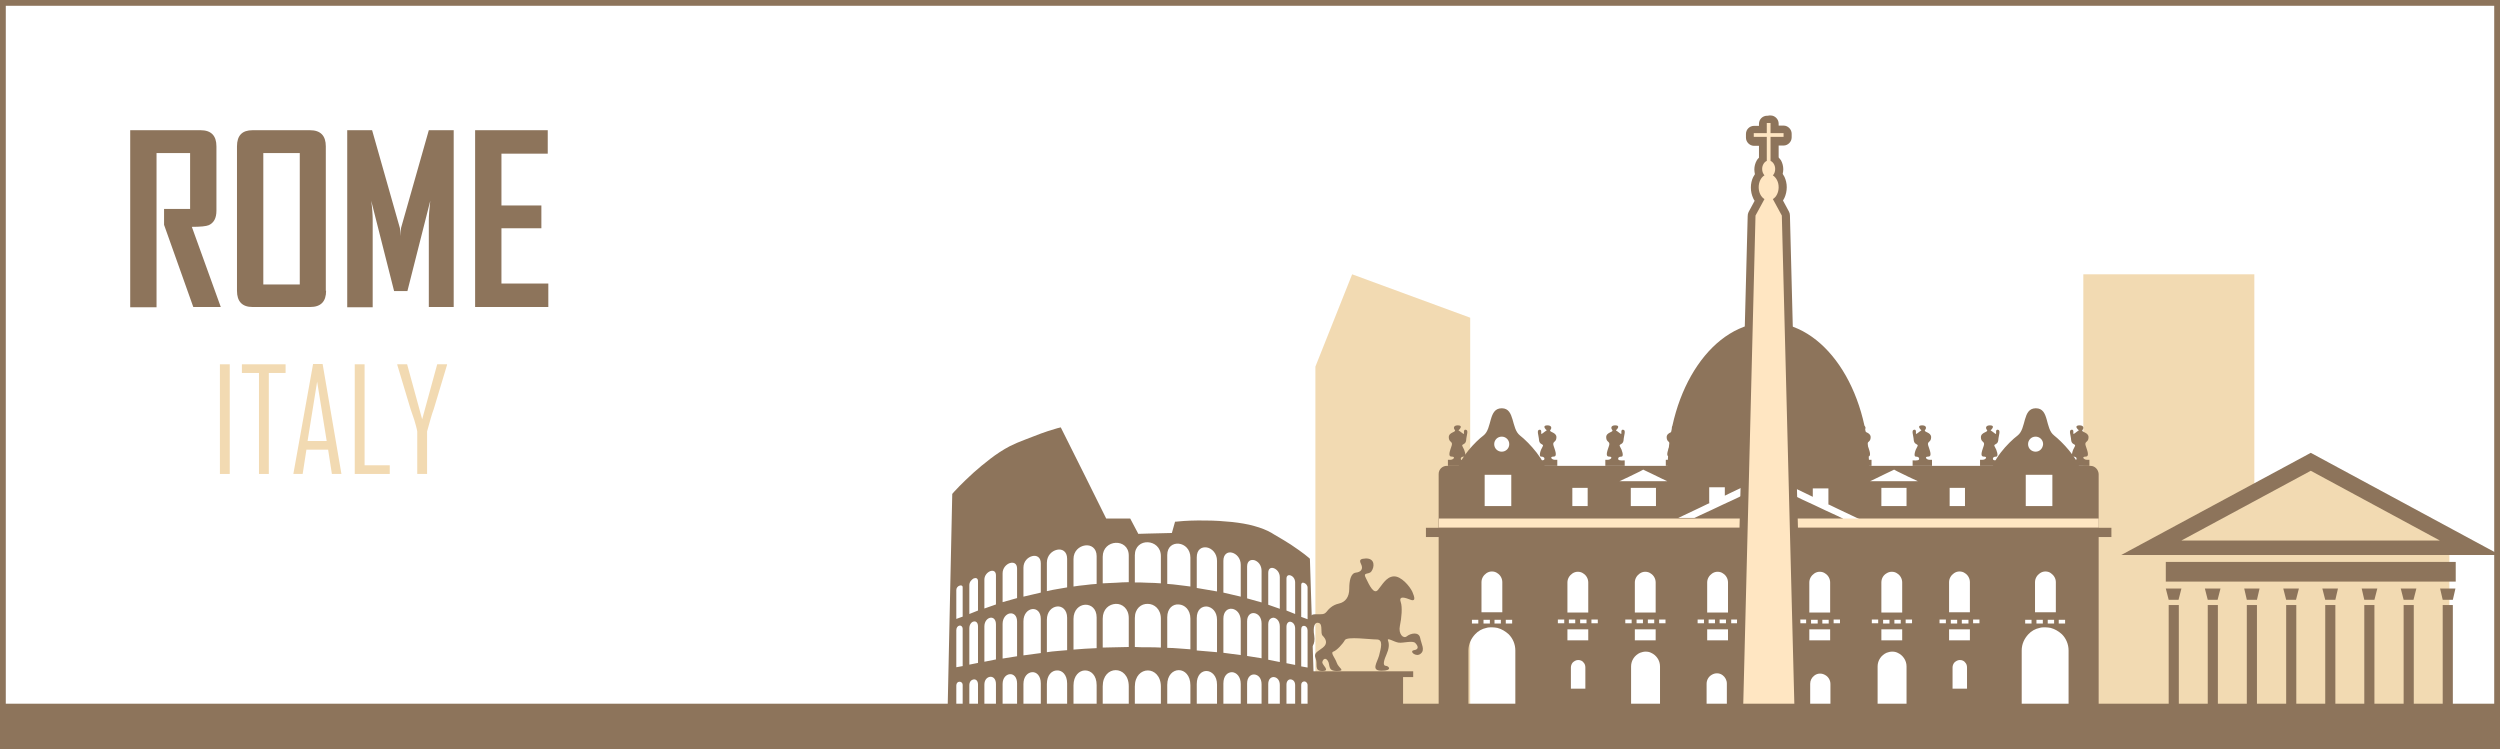 <?xml version="1.0" encoding="utf-8"?>
<!-- Generator: Adobe Illustrator 21.0.2, SVG Export Plug-In . SVG Version: 6.00 Build 0)  -->
<svg version="1.1" id="Layer_1" xmlns="http://www.w3.org/2000/svg" xmlns:xlink="http://www.w3.org/1999/xlink" x="0px" y="0px"
	 viewBox="0 0 864 259" style="enable-background:new 0 0 864 259;" xml:space="preserve">
<style type="text/css">
	.st0{fill-rule:evenodd;clip-rule:evenodd;fill:#DC8E6A;}
	.st1{fill:#CC2431;}
	.st2{fill-rule:evenodd;clip-rule:evenodd;fill:#CC2431;}
	.st3{fill-rule:evenodd;clip-rule:evenodd;fill:none;stroke:#CC2431;stroke-width:4;stroke-miterlimit:10;}
	.st4{fill:#DC8E6A;}
	.st5{fill:#4B5C87;}
	.st6{fill:#FDBB41;}
	.st7{fill-rule:evenodd;clip-rule:evenodd;fill:#FDBB41;}
	.st8{fill-rule:evenodd;clip-rule:evenodd;fill:#4B5C87;}
	.st9{fill:#8D745B;}
	.st10{fill:#F2DAB2;}
	.st11{fill-rule:evenodd;clip-rule:evenodd;fill:#F2DAB2;}
	.st12{fill-rule:evenodd;clip-rule:evenodd;fill:#8D745B;}
	.st13{fill-rule:evenodd;clip-rule:evenodd;fill:#FFE6C2;}
	.st14{fill:#5B1B0F;}
	.st15{fill:#ECC96F;}
	.st16{fill-rule:evenodd;clip-rule:evenodd;fill:#ECC96F;}
	.st17{fill-rule:evenodd;clip-rule:evenodd;fill:#5B1B0F;}
	.st18{fill-rule:evenodd;clip-rule:evenodd;fill:#3F0800;}
	.st19{fill:#3F0800;}
	.st20{fill-rule:evenodd;clip-rule:evenodd;fill:none;stroke:#4B5C87;stroke-width:4;stroke-miterlimit:10;}
	.st21{fill-rule:evenodd;clip-rule:evenodd;fill:none;stroke:#8D745B;stroke-width:4;stroke-miterlimit:10;}
	.st22{fill-rule:evenodd;clip-rule:evenodd;fill:none;stroke:#5B1B0F;stroke-width:4;stroke-miterlimit:10;}
</style>
<g>
	<g>
		<g>
			<path class="st9" d="M76.3,106.1h-9.5L56.7,77.7v-5.5h9V52.9H54.1v53.3H45V45h24.3c3.7,0,5.5,1.9,5.5,5.6v22.2
				c0,2.6-0.9,4.2-2.6,5c-0.9,0.4-2.9,0.6-5.9,0.6L76.3,106.1z"/>
			<path class="st9" d="M112.7,100.5c0,3.7-1.8,5.6-5.5,5.6H87.3c-3.6,0-5.4-1.9-5.4-5.6V50.6c0-3.8,1.8-5.6,5.4-5.6h19.8
				c3.7,0,5.5,1.9,5.5,5.6V100.5z M103.6,98.3V52.9H91v45.4H103.6z"/>
			<path class="st9" d="M157,106.1h-8.8V76c0-1.6,0.2-3.8,0.5-6.6l-7.9,31.2h-4.6l-7.9-31.2c0.4,2.9,0.5,5.1,0.5,6.6v30.2H120V45
				h8.6l9.6,33.8c0.1,0.4,0.2,1.3,0.2,2.8c0-0.7,0.1-1.6,0.2-2.8l9.6-33.8h8.6V106.1z"/>
			<path class="st9" d="M189.6,106.1h-25.4V45h25.1v8.1h-16v17.9h13.8v7.9h-13.8V98h16.2V106.1z"/>
		</g>
	</g>
	<g>
		<g>
			<path class="st10" d="M79.4,163.8H76v-37.9h3.4V163.8z"/>
			<path class="st10" d="M98.8,128.9h-5.9v34.9h-3.4v-34.9h-5.9v-3h15.1V128.9z"/>
			<path class="st10" d="M118,163.8h-3.3l-1.3-8.4h-7.5l-1.3,8.4h-3.2v-0.1l6.8-37.9h3.3L118,163.8z M112.9,152.4l-3.3-20.5
				l-3.3,20.5H112.9z"/>
			<path class="st10" d="M134.7,163.8h-12.1v-37.9h3.4v34.9h8.7V163.8z"/>
			<path class="st10" d="M154.5,126.1l-4.6,15.3c-0.6,1.5-1.3,4.1-2.3,7.7v14.7h-3.4v-14.7c-0.2-1.2-0.6-2.5-1-3.9
				c-0.8-2.3-1.2-3.6-1.3-3.8l-4.6-15.3c0,0,0-0.1,0-0.2h3.4l5.2,19l5.2-19h3.4C154.5,126,154.5,126.1,154.5,126.1z"/>
		</g>
	</g>
</g>
<g>
	<polygon class="st11" points="454.6,126.7 454.6,245 467.3,245 508.1,245 508.1,109.8 467.3,94.8 	"/>
	<polygon class="st11" points="779.1,190.3 779.1,94.8 720,94.8 720,190.3 720,245 779.1,245 846.5,245 846.5,190.3 	"/>
</g>
<path class="st12" d="M722.5,161h-9.8h-3.9h-1.9h-1.9h-3.9H683h-3.9h-1.9h-1.9h-3.9h-11.8h-3.9h-1.9h-1.9H648h-13.3h-3.9H629H627
	h-3.9h-23.9h-3.9h-1.9h-1.9h-3.9h-13.3h-3.9h-1.9h-1.9h-3.9h-11.8h-3.9h-1.9h-1.9h-3.9h-18.1h-3.9h-1.9h-1.9h-3.9H500
	c-1.5,0-2.8,1.2-2.8,2.8V259h12.6h3.9h1.9h1.9h3.9h18.1h3.9h1.9h1.9h3.9h11.8h3.9h1.9h1.9h3.9h13.3h3.9h1.9h1.9h3.9h23.9h3.9h1.9
	h1.9h3.9H648h3.9h1.9h1.9h3.9h11.8h3.9h1.9h1.9h3.9h18.1h3.9h1.9h1.9h3.9h12.6v-95.2C725.2,162.3,724,161,722.5,161z M711.5,214.2
	h1.1h1.1v1.3h-1.1h-1.1V214.2z M710.5,201.2v10.4h-1.7h-1.9h-1.9h-1.7v-10.4c0-1.3,0.7-2.4,1.7-3.1c0.6-0.4,1.2-0.6,1.9-0.6h0h0
	c0.7,0,1.4,0.2,1.9,0.6C709.8,198.8,710.5,199.9,710.5,201.2z M709.9,214.2v1.3h-1.1h-1.1v-1.3h1.1H709.9z M706,214.2v1.3h-1.1h-1.1
	v-1.3h1.1H706z M700.1,164.1h0.9h3.9h1.9h1.9h0.6v10.8h-0.6h-1.9h-1.9h-3.9h-0.9V164.1z M699.9,214.2h1.1h1.1v1.3h-1.1h-1.1V214.2z
	 M673.8,168.6h1.5h1.9h1.9h0v6.3h0h-1.9h-1.9h-1.5V168.6z M673.6,201.2c0-1.3,0.7-2.4,1.7-3.1c0.6-0.4,1.2-0.6,1.9-0.6
	c0.7,0,1.4,0.2,1.9,0.6c1,0.6,1.7,1.8,1.7,3.1v10.4h-1.7h-1.9h-1.9h-1.7V201.2z M680.3,214.2v1.3h-1.1H678v-1.3h1.1H680.3z
	 M676.4,214.2v1.3h-1.1h-1.1v-1.3h1.1H676.4z M543.3,168.6L543.3,168.6h2h1.9h1.5v6.3h-1.5h-1.9h-1.9h0V168.6z M513.1,164.1h0.6h1.9
	h1.9h3.9h0.9v10.8h-0.9h-3.9h-1.9h-1.9h-0.6V164.1z M522.6,214.2v1.3h-1.1h-1.1v-1.3h1.1H522.6z M512,201.2c0-1.3,0.7-2.4,1.7-3.1
	c0.6-0.4,1.2-0.6,1.9-0.6s1.4,0.2,1.9,0.6c1,0.6,1.7,1.8,1.7,3.1v10.4h-1.7h-1.9h-1.9H512V201.2z M518.7,214.2v1.3h-1.1h-1.1v-1.3
	h1.1H518.7z M514.9,214.2v1.3h-1.1h-1.1v-1.3h1.1H514.9z M508.7,214.2h1.1h1.1v1.3h-1.1h-1.1V214.2z M523.7,247.9h-2.3h-3.9h-1.9
	h-1.9h-3.9h-2.3v-23.1c0-2.2,0.9-4.1,2.3-5.6c1-1.1,2.4-1.9,3.9-2.2c0.6-0.2,1.3-0.2,1.9-0.2c0.7,0,1.3,0.1,1.9,0.2
	c1.5,0.4,2.8,1.2,3.9,2.2c1.4,1.4,2.3,3.4,2.3,5.6V247.9z M540.6,215.4h-1.1h-1.1v-1.3h1.1h1.1V215.4z M547.9,238h-0.6h-1.9h-1.9
	h-0.6v-7.3c0-0.6,0.2-1.2,0.6-1.7c0.5-0.5,1.2-0.9,1.9-0.9h0c0.8,0,1.5,0.3,1.9,0.9c0.4,0.4,0.6,1,0.6,1.7V238z M548.9,221.3h-1.7
	h-1.9h-1.9h-1.7v-3.8h1.7h1.9h1.9h1.7V221.3z M542.2,215.4v-1.3h1.1h1.1v1.3h-1.1H542.2z M546.1,215.4v-1.3h1.1h1.1v1.3h-1.1H546.1z
	 M548.9,211.7h-1.7h-1.9h-1.9h-1.7v-10.4c0-1.3,0.7-2.4,1.7-3.1c0.6-0.4,1.2-0.6,1.9-0.6h0c0.7,0,1.4,0.2,1.9,0.6
	c1,0.6,1.7,1.8,1.7,3.1V211.7z M552.2,215.4h-1.1H550v-1.3h1.1h1.1V215.4z M561.7,215.4v-1.3h1.1h1.1v1.3h-1.1H561.7z M566.7,217.5
	h1.9h1.9h1.7v3.8h-1.7h-1.9h-1.9H565v-3.8H566.7z M565.6,215.4v-1.3h1.1h1.1v1.3h-1.1H565.6z M569.5,215.4v-1.3h1.1h1.1v1.3h-1.1
	H569.5z M570.6,211.7h-1.9h-1.9H565v-10.4c0-1.3,0.7-2.4,1.7-3.1c0.6-0.4,1.2-0.6,1.9-0.6h0c0.7,0,1.4,0.2,1.9,0.6
	c1,0.6,1.7,1.8,1.7,3.1v10.4H570.6z M572.3,174.9h-1.7h-1.9h-1.9h-3.2v-6.3h3.2h1.9h1.9h1.7V174.9z M573.7,250.1h-3.1h-1.9h-1.9
	h-3.1v-19.8c0-2.1,1.3-3.9,3.1-4.7c0.6-0.2,1.2-0.4,1.9-0.4h0c0.7,0,1.3,0.1,1.9,0.4c1.8,0.8,3.1,2.6,3.1,4.7V250.1z M575.6,215.4
	h-1.1h-1.1v-1.3h1.1h1.1V215.4z M574.5,166.3h-3.9h-1.9h-1.9h-3.9h-3.2l3.2-1.5l3.9-1.9l1.1-0.6l0.8,0.4l1.9,0.9l3.9,1.9l1.7,0.8
	H574.5z M588.9,215.4h-1.1h-1.1v-1.3h1.1h1.1V215.4z M596.8,250.1h-1.4h-1.9h-1.9h-1.8v-13.8c0-1.3,0.7-2.5,1.8-3.1
	c0.5-0.3,1.1-0.5,1.7-0.5c0.1,0,0.1,0,0.2,0c0.7,0,1.4,0.3,1.9,0.7c0.8,0.6,1.4,1.7,1.4,2.8V250.1z M597.2,221.3h-1.7h-1.9h-1.9
	h-1.7v-3.8h1.7h1.9h1.9h1.7V221.3z M590.5,215.4v-1.3h1.1h1.1v1.3h-1.1H590.5z M594.3,215.4v-1.3h1.1h1.1v1.3h-1.1H594.3z
	 M597.2,211.7h-1.7h-1.9h-1.9h-1.7v-10.4c0-1.3,0.7-2.4,1.7-3.1c0.6-0.4,1.2-0.6,1.9-0.6h0c0.7,0,1.4,0.2,1.9,0.6
	c1,0.6,1.7,1.8,1.7,3.1V211.7z M600.5,215.4h-1.1h-1.1v-1.3h1.1h1.1V215.4z M604.3,170.2l-5,2.4l-3.9,1.8l-1.9,0.9l-1.9,0.9
	l-3.9,1.8l-2.1,1H580l7.8-3.7l3.1-1.5h-0.2v-5.4h1h1.9h1.9h0.6v2.9l3.3-1.6l5.1-2.4L604.3,170.2z M624.3,215.4h-1.1H622v-1.3h1.1
	h1.1V215.4z M630.9,211.7H629H627h-1.7v-10.4c0-1.3,0.7-2.4,1.7-3.1c0.6-0.4,1.2-0.6,1.9-0.6c0.7,0,1.4,0.2,1.9,0.6
	c1,0.6,1.7,1.8,1.7,3.1v10.4H630.9z M632,214.2v1.3h-1.1h-1.1v-1.3h1.1H632z M628.2,214.2v1.3H627h-1.1v-1.3h1.1H628.2z M627,217.5
	h1.9h1.9h1.7v3.8h-1.7H629H627h-1.7v-3.8H627z M632.7,250.1h-1.8H629H627h-1.4v-13.8c0-1.1,0.5-2.1,1.4-2.8c0.5-0.4,1.2-0.7,1.9-0.7
	c0.1,0,0.1,0,0.2,0h0c0.6,0,1.2,0.2,1.7,0.5c1.1,0.6,1.8,1.8,1.8,3.1V250.1z M635.9,215.4h-1.1h-1.1v-1.3h1.1h1.1V215.4z
	 M636.9,179.2l-2.1-1l-3.9-1.8l-1.9-0.9l-1.9-0.9l-3.9-1.8l-5-2.4l-0.1-2.7l5.1,2.4l3.3,1.6v-2.9h0.6h1.9h1.9h1v5.4h-0.2l3.1,1.5
	l7.8,3.7H636.9z M646.9,215.4v-1.3h1.1h1.1v1.3H648H646.9z M658.9,250.1h-3.1h-1.9h-1.9h-3.1v-19.8c0-2.1,1.3-3.9,3.1-4.7
	c0.6-0.2,1.2-0.4,1.9-0.4c0.7,0,1.3,0.1,1.9,0.4c1.8,0.8,3.1,2.6,3.1,4.7V250.1z M651.9,198.2c0.6-0.4,1.2-0.6,1.9-0.6
	c0.7,0,1.4,0.2,1.9,0.6c1,0.6,1.7,1.8,1.7,3.1v10.4h-1.7h-1.9h-1.9h-1.7v-10.4C650.2,199.9,650.9,198.8,651.9,198.2z M650.2,174.9
	v-6.3h1.7h1.9h1.9h3.2v6.3h-3.2h-1.9h-1.9H650.2z M656.9,214.2v1.3h-1.1h-1.1v-1.3h1.1H656.9z M653,214.2v1.3h-1.1h-1.1v-1.3h1.1
	H653z M651.9,217.5h1.9h1.9h1.7v3.8h-1.7h-1.9h-1.9h-1.7v-3.8H651.9z M660.8,215.4h-1.1h-1.1v-1.3h1.1h1.1V215.4z M659.6,166.3h-3.9
	h-1.9h-1.9H648h-1.7l1.7-0.8l3.9-1.9l1.9-0.9l0.8-0.4l1.1,0.6l3.9,1.9l3.2,1.5H659.6z M672.5,215.4h-1.1h-1.1v-1.3h1.1h1.1V215.4z
	 M679.8,238h-0.6h-1.9h-1.9h-0.6v-7.3c0-0.6,0.2-1.2,0.6-1.7c0.5-0.5,1.2-0.9,1.9-0.9c0.8,0,1.5,0.3,1.9,0.9c0.4,0.4,0.6,1,0.6,1.7
	V238z M680.8,221.3h-1.7h-1.9h-1.9h-1.7v-3.8h1.7h1.9h1.9h1.7V221.3z M684.1,215.4H683h-1.1v-1.3h1.1h1.1V215.4z M714.9,247.9h-2.3
	h-3.9h-1.9h-1.9h-3.9h-2.3v-23.1c0-2.2,0.9-4.1,2.3-5.6c1-1.1,2.4-1.9,3.9-2.2c0.6-0.2,1.3-0.2,1.9-0.2h0h0c0.7,0,1.3,0.1,1.9,0.2
	c1.5,0.4,2.8,1.2,3.9,2.2c1.4,1.4,2.3,3.4,2.3,5.6V247.9z"/>
<rect x="497.3" y="179.2" class="st13" width="228" height="3.2"/>
<path class="st12" d="M611.2,111.4c19.1,0,34.6,22.7,34.8,50.8h-69.7C576.6,134.1,592.1,111.4,611.2,111.4z"/>
<path class="st12" d="M534.8,147c1.4,0,1.6,0.9,1,1.6c-0.6,0.8,2.1,0.7,2.1,2.5c0,1.9-1.5,1.3-1,2.9c0.5,1.6,1.5,3.8,0,3.8
	c-1.5,0-0.6,1.1,0.4,1.1c1,0,0.9,0,0.9,0v2.1h-6.7v-1.9c0,0,2,0.2,2.2-0.3c0.2-0.6-0.2-1-1.1-1c-0.9,0-0.2-2.3,0.5-3.4
	c0.7-1.1-1-0.5-1.2-2.2c-0.1-1.8-1-3.6,0.2-3.7c1.2,0-0.1,2.2,1.1,1.2c1.2-1,1.7-0.9,1-1.3C533.7,147.8,533.3,147,534.8,147z"/>
<path class="st12" d="M558.2,147c-1.4,0-1.6,0.9-1,1.6c0.6,0.8-2.1,0.7-2.1,2.5c0,1.9,1.5,1.3,1,2.9c-0.5,1.6-1.5,3.8,0,3.8
	c1.5,0,0.6,1.1-0.4,1.1s-0.9,0-0.9,0v2.1h6.7v-1.9c0,0-2,0.2-2.2-0.3c-0.2-0.6,0.2-1,1.1-1c0.9,0,0.2-2.3-0.5-3.4
	c-0.7-1.1,1-0.5,1.2-2.2c0.1-1.8,1-3.6-0.2-3.7c-1.2,0,0.1,2.2-1.1,1.2c-1.2-1-1.7-0.9-1-1.3C559.3,147.8,559.7,147,558.2,147z"/>
<path class="st12" d="M579.1,147c-1.4,0-1.6,0.9-1,1.6c0.6,0.8-2.1,0.7-2.1,2.5c0,1.9,1.5,1.3,1,2.9c-0.5,1.6-1.5,3.8,0,3.8
	c1.5,0,0.6,1.1-0.4,1.1c-1,0-0.9,0-0.9,0v2.1h6.7v-1.9c0,0-2,0.2-2.2-0.3c-0.2-0.6,0.2-1,1.1-1c0.9,0,0.2-2.3-0.5-3.4
	c-0.7-1.1,1-0.5,1.2-2.2c0.1-1.8,1-3.6-0.2-3.7c-1.2,0,0.1,2.2-1.1,1.2c-1.2-1-1.7-0.9-1-1.3C580.2,147.8,580.5,147,579.1,147z"/>
<path class="st12" d="M503.8,147c-1.4,0-1.6,0.9-1,1.6c0.6,0.8-2.1,0.7-2.1,2.5c0,1.9,1.5,1.3,1,2.9c-0.5,1.6-1.5,3.8,0,3.8
	c1.5,0,0.6,1.1-0.4,1.1c-1,0-0.9,0-0.9,0v2.1h6.7v-1.9c0,0-2,0.2-2.2-0.3c-0.2-0.6,0.2-1,1.1-1c0.9,0,0.2-2.3-0.5-3.4
	c-0.7-1.1,1-0.5,1.2-2.2c0.1-1.8,1-3.6-0.2-3.7c-1.2,0,0.1,2.2-1.1,1.2c-1.2-1-1.7-0.9-1-1.3C504.9,147.8,505.3,147,503.8,147z"/>
<path class="st12" d="M687.7,147c-1.4,0-1.6,0.9-1,1.6c0.6,0.8-2.1,0.7-2.1,2.5c0,1.9,1.5,1.3,1,2.9c-0.5,1.6-1.5,3.8,0,3.8
	c1.5,0,0.6,1.1-0.4,1.1c-1,0-0.9,0-0.9,0v2.1h6.7v-1.9c0,0-2,0.2-2.2-0.3c-0.2-0.6,0.2-1,1.1-1c0.9,0,0.2-2.3-0.5-3.4
	c-0.7-1.1,1-0.5,1.2-2.2c0.1-1.8,1-3.6-0.2-3.7c-1.2,0,0.1,2.2-1.1,1.2c-1.2-1-1.7-0.9-1-1.3C688.8,147.8,689.2,147,687.7,147z"/>
<path class="st12" d="M664.3,147c1.4,0,1.6,0.9,1,1.6c-0.6,0.8,2.1,0.7,2.1,2.5c0,1.9-1.5,1.3-1,2.9c0.5,1.6,1.5,3.8,0,3.8
	c-1.5,0-0.6,1.1,0.4,1.1s0.9,0,0.9,0v2.1H661v-1.9c0,0,2,0.2,2.2-0.3c0.2-0.6-0.2-1-1.1-1c-0.9,0-0.2-2.3,0.5-3.4
	c0.7-1.1-1-0.5-1.2-2.2c-0.1-1.8-1-3.6,0.2-3.7c1.2,0-0.1,2.2,1.1,1.2c1.2-1,1.7-0.9,1-1.3C663.2,147.8,662.8,147,664.3,147z"/>
<path class="st12" d="M643.4,147c1.4,0,1.6,0.9,1,1.6c-0.6,0.8,2.1,0.7,2.1,2.5c0,1.9-1.5,1.3-1,2.9c0.5,1.6,1.5,3.8,0,3.8
	c-1.5,0-0.6,1.1,0.4,1.1c1,0,0.9,0,0.9,0v2.1h-6.7v-1.9c0,0,2,0.2,2.2-0.3c0.2-0.6-0.2-1-1.1-1c-0.9,0-0.2-2.3,0.5-3.4
	c0.7-1.1-1-0.5-1.2-2.2c-0.1-1.8-1-3.6,0.2-3.7c1.2,0-0.1,2.2,1.1,1.2c1.2-1,1.7-0.9,1-1.3C642.3,147.8,642,147,643.4,147z"/>
<path class="st12" d="M718.7,147c1.4,0,1.6,0.9,1,1.6c-0.6,0.8,2.1,0.7,2.1,2.5c0,1.9-1.5,1.3-1,2.9c0.5,1.6,1.5,3.8,0,3.8
	c-1.5,0-0.6,1.1,0.4,1.1c1,0,0.9,0,0.9,0v2.1h-6.7v-1.9c0,0,2,0.2,2.2-0.3c0.2-0.6-0.2-1-1.1-1c-0.9,0-0.2-2.3,0.5-3.4
	c0.7-1.1-1-0.5-1.2-2.2c-0.1-1.8-1-3.6,0.2-3.7c1.2,0-0.1,2.2,1.1,1.2c1.2-1,1.7-0.9,1-1.3C717.5,147.8,717.2,147,718.7,147z"/>
<g>
	<path class="st12" d="M525.3,150.5c-3.1-2.4-1.7-9.3-6.2-9.4l-0.1,0c-4.7,0-3.2,7-6.3,9.4c-2.8,2.1-7.9,7.5-8.9,11.6
		c-0.1,0.3,7.6,0.5,15.3,0.8c7.6,0.2,15.3,0.5,15.3,0.7C534.5,159.5,528.4,152.9,525.3,150.5z M519,156.1c-1.4,0-2.6-1.1-2.6-2.6
		c0-1.4,1.1-2.6,2.6-2.6c1.4,0,2.6,1.1,2.6,2.6C521.6,155,520.4,156.1,519,156.1z"/>
	<path class="st12" d="M709.9,150.5c-3.2-2.4-1.6-9.4-6.3-9.4l-0.1,0c-4.6,0.1-3.1,7-6.2,9.4c-3.2,2.4-9.3,8.9-9,13.1
		c0-0.2,7.7-0.5,15.3-0.7c7.7-0.2,15.4-0.5,15.3-0.8C717.8,158.1,712.7,152.7,709.9,150.5z M703.5,156.1c-1.4,0-2.6-1.1-2.6-2.6
		c0-1.4,1.1-2.6,2.6-2.6c1.4,0,2.6,1.1,2.6,2.6C706,155,704.9,156.1,703.5,156.1z"/>
</g>
<rect x="492.8" y="182.4" class="st12" width="236.9" height="3.2"/>
<path class="st9" d="M611.2,247.3h6.1l-4.4-172l-1.7-3.2v0v-5.6v0l0,0h0c0.1-0.1,0.3-0.3,0.4-0.5c0.2-0.3,0.2-0.7,0.2-1.2
	c0-0.5-0.1-0.9-0.2-1.2c-0.1-0.2-0.3-0.4-0.4-0.5l0,0l0,0V39.9h0.7c1.5,0,2.8,1.3,2.8,2.8v0.7h1.7c1.5,0,2.8,1.3,2.8,2.8v1.3
	c0,1.5-1.3,2.8-2.8,2.8h-1.7v4.1c0.3,0.3,0.5,0.7,0.8,1c0.5,0.9,0.8,2,0.8,3.1c0,0.5-0.1,1.1-0.2,1.6c0.2,0.3,0.4,0.7,0.6,1
	c0.5,1.1,0.8,2.3,0.8,3.6c0,1.3-0.3,2.6-0.8,3.7c-0.2,0.3-0.3,0.6-0.5,0.9l2.1,3.9l0,0c0.2,0.4,0.3,0.8,0.3,1.3l4.5,175.3
	c0,0.1,0,0.2,0,0.3c0,1.6-1.3,2.8-2.8,2.8h-9V247.3z M605.1,247.3h6.1v5.6h-9v0h-0.1c-1.5,0-2.8-1.3-2.7-2.9L604,74.7
	c0-0.5,0.1-1,0.3-1.4l2.1-3.9c-0.2-0.3-0.4-0.6-0.5-0.9c-0.5-1.1-0.8-2.3-0.8-3.7c0-1.3,0.3-2.6,0.8-3.6c0.2-0.4,0.4-0.7,0.6-1
	c-0.1-0.5-0.2-1.1-0.2-1.6c0-1.1,0.3-2.2,0.8-3.1c0.2-0.4,0.5-0.7,0.8-1v-4.1h-1.7c-1.5,0-2.8-1.3-2.8-2.8v-1.3
	c0-1.6,1.3-2.8,2.8-2.8h1.7v-0.7c0-1.6,1.3-2.8,2.8-2.8h0.7v23.2l-0.1,0c-0.1,0.1-0.2,0.3-0.4,0.5c-0.2,0.3-0.2,0.7-0.2,1.2
	c0,0.5,0.1,0.9,0.2,1.2c0.1,0.2,0.3,0.4,0.4,0.5l0,0v5.6l-1.7,3.2L605.1,247.3z"/>
<path class="st13" d="M602.3,250.1h18l-4.5-175.6l-3.1-5.7c1.2-0.7,2-2.3,2-4.1c0-1.8-0.8-3.3-2-4.1c0.5-0.5,0.8-1.3,0.8-2.2
	c0-1.3-0.7-2.4-1.6-2.8v-8.3h4.5v-1.3h-4.5v-3.5h-1.3v3.5h-4.5v1.3h4.5v8.3c-0.9,0.4-1.6,1.5-1.6,2.8c0,0.9,0.3,1.6,0.8,2.2
	c-1.2,0.7-2,2.3-2,4.1c0,1.8,0.8,3.4,2,4.1l-3.1,5.7L602.3,250.1z"/>
<polygon class="st13" points="529.7,254.6 539.4,254.6 539.4,252.4 547.1,252.4 547.1,250.1 675.4,250.1 675.4,252.4 683.1,252.4 
	683.1,254.6 692.8,254.6 692.8,256.8 702.7,256.8 702.7,259 519.8,259 519.8,256.8 529.7,256.8 "/>
<path class="st12" d="M452.7,193.1c0,0-0.5-0.5-1.8-1.5c-1-0.8-2.6-1.9-4.8-3.4c-1.6-1-3.5-2.2-5.8-3.5l-0.8-0.5
	c-1.7-1-3.8-1.8-6-2.4c-2.4-0.7-5.1-1.1-7.7-1.4c-3-0.3-6-0.5-8.7-0.5c-4.3-0.1-7.9,0.1-9.7,0.3c-0.8,0.1-1.3,0.1-1.3,0.1l-1.1,3.9
	l-8.2,0.2l-3.4,0.1l-2.8-5.3h-4.9h-3.4l-7.2-14.5l-8.5-17c0,0-0.4,0.1-1.2,0.3c-1.4,0.4-4.2,1.2-8.7,3c-1.5,0.6-3.2,1.2-5.1,2
	c-0.9,0.4-1.7,0.8-2.6,1.2c-2.3,1.2-4.6,2.7-6.8,4.4c-2.1,1.6-4,3.2-5.8,4.8c-1.9,1.7-3.6,3.4-4.8,4.6c-1.6,1.6-2.5,2.7-2.5,2.7
	l-1.9,88.3l4.5-0.1l4.8-0.1l5.8-0.2l6.8-0.2l7.7-0.2l8.7-0.2l9.7-0.3l10.6-0.3l11.1-0.3l10.6-0.3l9.7-0.3l8.7-0.2l7.7-0.2l6.8-0.2
	l5.8-0.1l4.8-0.1l3.7-0.1L452.7,193.1z M332.7,242.6c0,2,0,3.9,0,5.9l-1.1,0l-1.1,0c0-1.9,0-3.9,0-5.8s0-3.9,0-5.8
	c0-0.8,0.5-1.3,1.1-1.3c0.5,0,1.1,0.3,1.1,1.2C332.7,238.7,332.7,240.6,332.7,242.6z M332.7,223.8c0,2.1,0,4.3,0,6.4l-1.1,0.2
	l-1.1,0.2c0-2.1,0-4.3,0-6.4s0-4.3,0-6.4c0-0.9,0.5-1.5,1.1-1.6c0.5-0.1,1.1,0.3,1.1,1.2C332.7,219.6,332.7,221.7,332.7,223.8z
	 M332.7,208.1c0,1.7,0,3.4,0,5l-1.1,0.4l-1.1,0.4c0-1.7,0-3.3,0-5c0-1.7,0-3.3,0-5c0-0.7,0.5-1.3,1.1-1.5c0.5-0.2,1.1-0.1,1.1,0.6
	C332.7,204.7,332.7,206.4,332.7,208.1z M338,242.6c0,2,0,4,0,6h-1.5h-1.5c0-2,0-3.9,0-5.9c0-2,0-3.9,0-5.9c0-1.3,0.8-1.9,1.5-2
	c0.8-0.1,1.5,0.5,1.5,1.8C338,238.6,338,240.6,338,242.6z M338,222.9c0,2.1,0,4.2,0,6.2l-1.5,0.3l-1.5,0.3c0-2.1,0-4.2,0-6.3
	c0-2.1,0-4.2,0-6.3c0-1.3,0.8-2.2,1.5-2.3c0.8-0.2,1.5,0.4,1.5,1.7C338,218.7,338,220.8,338,222.9z M338,206c0,1.7,0,3.4,0,5
	l-1.5,0.6l-1.5,0.6c0-1.7,0-3.3,0-5c0-1.7,0-3.3,0-5c0-1.1,0.8-1.9,1.5-2.3c0.8-0.3,1.5-0.1,1.5,1C338,202.7,338,204.3,338,206z
	 M344.2,242.5c0,2,0,4.1,0,6.1h-2h-2c0-2,0-4,0-6c0-2,0-4,0-6c0-1.7,1-2.6,2-2.7c1-0.1,2,0.7,2,2.5
	C344.2,238.4,344.2,240.5,344.2,242.5z M344.2,221.8c0,2,0,4.1,0,6.1l-2,0.4l-2,0.4c0-2,0-4.1,0-6.1c0-2,0-4.1,0-6.1
	c0-1.7,1-2.8,2-3c1-0.2,2,0.5,2,2.3C344.2,217.8,344.2,219.8,344.2,221.8z M344.2,203.9c0,1.7,0,3.4,0,5l-2,0.7l-2,0.7
	c0-1.7,0-3.3,0-5c0-1.7,0-3.3,0-5c0-1.4,1-2.5,2-2.9c1-0.4,2,0,2,1.4C344.2,200.5,344.2,202.2,344.2,203.9z M351.5,242.4
	c0,2.1,0,4.1,0,6.2H349h-2.5c0-2,0-4,0-6.1c0-2,0-4,0-6.1c0-2.2,1.3-3.3,2.5-3.4c1.3-0.1,2.5,1,2.5,3.2
	C351.5,238.3,351.5,240.4,351.5,242.4z M351.5,220.8c0,2,0,4,0,6l-2.5,0.4l-2.5,0.4c0-2,0-4,0-6c0-2,0-4,0-6c0-2.1,1.3-3.4,2.5-3.6
	c1.3-0.2,2.5,0.7,2.5,2.8C351.5,216.8,351.5,218.8,351.5,220.8z M351.5,201.7c0,1.7,0,3.4,0,5l-2.5,0.7l-2.5,0.7c0-1.7,0-3.3,0-5
	c0-1.7,0-3.3,0-5c0-1.8,1.3-3.1,2.5-3.5c1.3-0.4,2.5,0.1,2.5,1.9C351.5,198.4,351.5,200,351.5,201.7z M359.7,242.4
	c0,2.1,0,4.2,0,6.2h-3h-3c0-2,0-4.1,0-6.1c0-2,0-4.1,0-6.1c0-2.6,1.5-4,3-4.1c1.5-0.1,3,1.2,3,3.9
	C359.7,238.2,359.7,240.3,359.7,242.4z M359.7,219.8c0,2,0,3.9,0,5.9l-3,0.4l-3,0.4c0-2,0-3.9,0-5.9c0-2,0-3.9,0-5.9
	c0-2.5,1.5-4,3-4.2c1.5-0.2,3,0.9,3,3.4C359.7,215.9,359.7,217.8,359.7,219.8z M359.7,199.7c0,1.7,0,3.4,0,5.1l-3,0.7l-3,0.7
	c0-1.7,0-3.3,0-5c0-1.7,0-3.3,0-5c0-2.2,1.5-3.6,3-4c1.5-0.4,3,0.3,3,2.5C359.7,196.3,359.7,198,359.7,199.7z M368.8,242.5
	c0,2,0,4.1,0,6.1h-3.5h-3.5c0-2,0-4,0-6.1c0-2,0-4,0-6.1c0-3.1,1.7-4.7,3.5-4.7c1.7-0.1,3.5,1.4,3.5,4.5
	C368.8,238.4,368.8,240.4,368.8,242.5z M368.8,219.1c0,1.9,0,3.7,0,5.6c-1.2,0.1-2.3,0.2-3.5,0.3c-1.2,0.1-2.3,0.2-3.5,0.4
	c0-1.9,0-3.8,0-5.6c0-1.9,0-3.8,0-5.6c0-2.8,1.7-4.4,3.5-4.6c1.7-0.2,3.5,1.1,3.5,3.9C368.8,215.3,368.8,217.2,368.8,219.1z
	 M368.8,198c0,1.7,0,3.3,0,5c-1.2,0.2-2.3,0.4-3.5,0.6c-1.2,0.2-2.3,0.4-3.5,0.7c0-1.6,0-3.3,0-4.9c0-1.6,0-3.3,0-4.9
	c0-2.5,1.7-4.1,3.5-4.5c1.7-0.4,3.5,0.5,3.5,3.1C368.8,194.7,368.8,196.4,368.8,198z M379,242.7c0,2,0,3.9,0,5.9h-4h-4
	c0-1.9,0-3.9,0-5.8c0-1.9,0-3.9,0-5.9c0-3.4,2-5.2,4-5.2c2,0,4,1.6,4,5.1C379,238.7,379,240.7,379,242.7z M379,218.7
	c0,1.8,0,3.5,0,5.3c-1.3,0.1-2.7,0.1-4,0.2c-1.3,0.1-2.7,0.2-4,0.3c0-1.8,0-3.5,0-5.3c0-1.8,0-3.5,0-5.3c0-3.1,2-4.8,4-4.9
	c2-0.1,4,1.3,4,4.4C379,215.1,379,216.9,379,218.7z M379,197c0,1.6,0,3.2,0,4.8c-1.3,0.1-2.7,0.2-4,0.4c-1.3,0.1-2.7,0.3-4,0.5
	c0-1.6,0-3.2,0-4.7c0-1.6,0-3.2,0-4.8c0-2.8,2-4.4,4-4.7c2-0.3,4,0.9,4,3.7C379,193.8,379,195.4,379,197z M390.1,242.8
	c0,1.9,0,3.8,0,5.6h-4.5h-4.5c0-1.9,0-3.7,0-5.6c0-1.9,0-3.7,0-5.6c0-3.7,2.2-5.6,4.5-5.6c2.2,0,4.5,1.8,4.5,5.6
	C390.1,239.1,390.1,241,390.1,242.8z M390.1,218.6c0,1.7,0,3.3,0,5c-1.5,0-3,0.1-4.5,0.1c-1.5,0-3,0.1-4.5,0.1c0-1.7,0-3.3,0-5
	c0-1.7,0-3.3,0-5c0-3.3,2.2-5,4.5-5.1c2.2-0.1,4.5,1.6,4.5,4.9C390.1,215.2,390.1,216.9,390.1,218.6z M390.1,196.6
	c0,1.5,0,3.1,0,4.6c-1.5,0-3,0.1-4.5,0.2c-1.5,0.1-3,0.1-4.5,0.2c0-1.5,0-3.1,0-4.6c0-1.5,0-3.1,0-4.6c0-3,2.2-4.7,4.5-4.8
	c2.2-0.1,4.5,1.3,4.5,4.4C390.1,193.5,390.1,195,390.1,196.6z M401.2,242.9c0,1.9,0,3.7,0,5.6h-4.5h-4.5c0-1.9,0-3.8,0-5.6
	c0-1.9,0-3.7,0-5.6c0-3.7,2.2-5.6,4.5-5.6c2.2,0,4.5,1.9,4.5,5.6C401.2,239.1,401.2,241,401.2,242.9z M401.2,218.8c0,1.7,0,3.4,0,5
	c-1.5-0.1-3-0.1-4.5-0.1c-1.5,0-3,0-4.5-0.1c0-1.7,0-3.3,0-5c0-1.7,0-3.3,0-5c0-3.3,2.2-5,4.5-4.9c2.2,0,4.5,1.8,4.5,5.1
	C401.2,215.4,401.2,217.1,401.2,218.8z M401.2,196.9c0,1.6,0,3.1,0,4.7c-1.5-0.1-3-0.2-4.5-0.2c-1.5-0.1-3-0.1-4.5-0.1
	c0-1.6,0-3.1,0-4.7c0-1.6,0-3.1,0-4.7c0-3.1,2.2-4.6,4.5-4.5c2.2,0.1,4.5,1.7,4.5,4.8C401.2,193.8,401.2,195.3,401.2,196.9z
	 M411.4,242.7c0,1.9,0,3.9,0,5.8h-4h-4c0-2,0-3.9,0-5.9c0-2,0-3.9,0-5.9c0-3.4,2-5.1,4-5.1c2,0,4,1.8,4,5.2
	C411.4,238.8,411.4,240.8,411.4,242.7z M411.4,219.1c0,1.8,0,3.6,0,5.3c-1.3-0.1-2.6-0.2-4-0.3c-1.3-0.1-2.6-0.2-4-0.2
	c0-1.8,0-3.5,0-5.3c0-1.8,0-3.5,0-5.3c0-3.1,2-4.6,4-4.4c2,0.1,4,1.8,4,4.9C411.4,215.6,411.4,217.3,411.4,219.1z M411.4,197.7
	c0,1.7,0,3.3,0,5c-1.3-0.2-2.6-0.3-4-0.5c-1.3-0.2-2.6-0.3-4-0.4c0-1.7,0-3.3,0-5c0-1.7,0-3.3,0-5c0-2.9,2-4.1,4-3.9
	c2,0.2,4,1.9,4,4.8C411.4,194.4,411.4,196.1,411.4,197.7z M420.6,242.6c0,2,0,4,0,6h-3.5h-3.5c0-2,0-4.1,0-6.1c0-2,0-4.1,0-6.1
	c0-3.1,1.7-4.6,3.5-4.5c1.7,0.1,3.5,1.7,3.5,4.7C420.6,238.6,420.6,240.6,420.6,242.6z M420.6,219.7c0,1.9,0,3.8,0,5.7l-3.5-0.3
	l-3.5-0.3c0-1.9,0-3.8,0-5.6s0-3.8,0-5.6c0-2.9,1.7-4.1,3.5-4c1.7,0.2,3.5,1.7,3.5,4.6C420.6,215.9,420.6,217.8,420.6,219.7z
	 M420.6,199.1c0,1.8,0,3.5,0,5.3l-3.5-0.6l-3.5-0.6c0-1.8,0-3.5,0-5.3s0-3.5,0-5.3c0-2.7,1.7-3.7,3.5-3.4c1.7,0.3,3.5,2,3.5,4.6
	C420.6,195.6,420.6,197.3,420.6,199.1z M428.8,242.5c0,2,0,4.1,0,6.1h-3h-3c0-2.1,0-4.2,0-6.2c0-2.1,0-4.2,0-6.2
	c0-2.7,1.5-3.9,3-3.9c1.5,0.1,3,1.5,3,4.1C428.8,238.4,428.8,240.5,428.8,242.5z M428.8,220.5c0,2,0,3.9,0,5.9l-3-0.4l-3-0.4
	c0-2,0-3.9,0-5.9c0-2,0-3.9,0-5.9c0-2.5,1.5-3.6,3-3.4c1.5,0.2,3,1.6,3,4.2C428.8,216.6,428.8,218.5,428.8,220.5z M428.8,200.8
	c0,1.8,0,3.6,0,5.4c-1-0.2-2-0.5-3-0.7c-1-0.2-2-0.5-3-0.7c0-1.8,0-3.6,0-5.5c0-1.8,0-3.6,0-5.5c0-2.3,1.5-3.2,3-2.8
	c1.5,0.4,3,1.9,3,4.2C428.8,197.2,428.8,199,428.8,200.8z M436,242.6c0,2,0,4,0,6h-2.5H431c0-2.1,0-4.1,0-6.2c0-2,0-4.1,0-6.2
	c0-2.2,1.3-3.2,2.5-3.1c1.3,0.1,2.5,1.2,2.5,3.4C436,238.6,436,240.6,436,242.6z M436,221.5c0,2,0,4,0,6l-2.5-0.4l-2.5-0.4
	c0-2,0-4,0-6c0-2,0-4,0-6c0-2.1,1.3-3,2.5-2.8c1.3,0.2,2.5,1.4,2.5,3.6C436,217.5,436,219.5,436,221.5z M436,202.8
	c0,1.8,0,3.6,0,5.4l-2.5-0.7l-2.5-0.7c0-1.8,0-3.7,0-5.5c0-1.8,0-3.7,0-5.5c0-2,1.3-2.5,2.5-2.2c1.3,0.4,2.5,1.7,2.5,3.7
	C436,199.2,436,201,436,202.8z M442.3,242.6c0,2,0,4,0,6h-2h-2c0-2,0-4,0-6.1c0-2,0-4,0-6.1c0-1.7,1-2.5,2-2.4c1,0.1,2,1,2,2.7
	C442.3,238.7,442.3,240.6,442.3,242.6z M442.3,222.6c0,2.1,0,4.1,0,6.2l-2-0.4l-2-0.4c0-2,0-4.1,0-6.1s0-4.1,0-6.1
	c0-1.7,1-2.4,2-2.3c1,0.2,2,1.2,2,3C442.3,218.4,442.3,220.5,442.3,222.6z M442.3,204.9c0,1.8,0,3.6,0,5.5l-2-0.7l-2-0.7
	c0-1.8,0-3.7,0-5.5c0-1.8,0-3.7,0-5.5c0-1.6,1-2,2-1.6c1,0.4,2,1.5,2,3.1C442.3,201.3,442.3,203.1,442.3,204.9z M447.6,242.7
	c0,2,0,3.9,0,5.9l-1.5,0h-1.5c0-2,0-4,0-6c0-2,0-4,0-6c0-1.3,0.8-1.9,1.5-1.8c0.8,0.1,1.5,0.7,1.5,2
	C447.6,238.7,447.6,240.7,447.6,242.7z M447.6,223.5c0,2.1,0,4.2,0,6.3l-1.5-0.3l-1.5-0.3c0-2.1,0-4.2,0-6.3c0-2.1,0-4.2,0-6.3
	c0-1.3,0.8-1.9,1.5-1.7c0.8,0.2,1.5,1,1.5,2.3C447.6,219.3,447.6,221.4,447.6,223.5z M447.6,206.8c0,1.8,0,3.6,0,5.4l-1.5-0.6
	l-1.5-0.6c0-1.8,0-3.7,0-5.5c0-1.8,0-3.7,0-5.5c0-1.2,0.8-1.4,1.5-1.1c0.8,0.3,1.5,1.2,1.5,2.4C447.6,203.2,447.6,205,447.6,206.8z
	 M451.9,242.7c0,1.9,0,3.9,0,5.8l-1.1,0l-1.1,0c0-2,0-3.9,0-5.9c0-2,0-3.9,0-5.9c0-0.8,0.5-1.2,1.1-1.2c0.5,0,1.1,0.5,1.1,1.3
	C451.9,238.8,451.9,240.7,451.9,242.7z M451.9,224.3c0,2.1,0,4.3,0,6.4l-1.1-0.2l-1.1-0.2c0-2.1,0-4.3,0-6.4c0-2.1,0-4.3,0-6.4
	c0-0.9,0.5-1.3,1.1-1.2s1.1,0.7,1.1,1.6C451.9,220,451.9,222.1,451.9,224.3z M451.9,208.5c0,1.8,0,3.6,0,5.5l-1.1-0.4l-1.1-0.4
	c0-1.8,0-3.7,0-5.5c0-1.8,0-3.7,0-5.5c0-0.8,0.5-1,1.1-0.7c0.5,0.2,1.1,0.8,1.1,1.6C451.9,204.8,451.9,206.7,451.9,208.5z"/>
<g>
	<polygon class="st12" points="456.9,232 449.4,232 449.4,234 452.9,234 452.9,259 484.9,259 484.9,234 488.4,234 488.4,232 
		477.5,232 461.9,232 	"/>
	<path class="st12" d="M490.8,220.4c-0.5-2.2-3.4-1.5-4.6-0.5s-3-0.8-2.4-3.6c0.6-2.8,0.9-6.5,0.3-8.2c-0.6-1.7,0.4-2,2.9-1
		c2.5,1.1,1.9-0.7,1.1-2.6c-0.9-1.9-3.9-5.5-6.5-5.3c-2.6,0.2-4,3.1-5.4,4.7c-1.4,1.6-2.9-1.5-4.1-4c-1.3-2.4,1-1.1,1.9-2.5
		c1-1.4,1.3-4.4-1.9-4.4c-1.9,0.1-2.5,0.4-1.7,2c0.8,1.6,0,2.7-1.8,2.9c-1.8,0.2-2.3,2.8-2.3,5.6c0,2.8-1.3,4.6-3.6,5.1
		c-2.3,0.5-3.6,2-4.3,2.9c-0.8,0.9-1.4,0.8-4,0.8c-2.5,0-2.5,3.4-1.7,6.4c0.8,3-1.3,1.9-0.5,4c0.9,2.1,2.5,0,2-3
		c-0.5-3,0.1-4.9,1.6-4.4c1.5,0.5,0.4,3.5,1.3,4.4c1,1,2,2.6,0.1,4.1c-1.9,1.5-3.3,1.8-2.5,3.8c0.8,1.9-0.7,4.3,2.3,4.3
		s-0.2-2.1,0-3.1c0.2-1,1.1-1.7,1.9-0.4c0.9,1.3-0.2,3.5,3.1,3.5c3.3,0,0.6-1,0-2.8c-0.6-1.8-2.3-3.5-1.2-3.9c1.2-0.4,3.3-2.7,4-4
		c0.8-1.3,8.6-0.2,11-0.2s1.4,3.1,0.8,5.6c-0.7,2.5-2.9,5.2,0.9,5.2s2.6-1.6,1.4-1.7c-1.2-0.1-0.5-2.2,0.3-4c0.8-1.8,1-3.4,0.5-4.7
		c-0.5-1.3,2.1,0.5,3.7,0.7c1.5,0.2,4.8-0.8,5.7,0.1c0.9,0.9,1.5,2.2-0.4,2.5c-1.9,0.3,0.7,2.6,2.3,1.2
		C492.6,224.6,491.2,222.6,490.8,220.4z"/>
</g>
<g>
	<polygon class="st12" points="733.1,191.8 864,191.8 798.6,156.5 	"/>
	<rect x="748.5" y="194.2" class="st12" width="100.2" height="6.8"/>
	<polygon class="st11" points="753.9,186.8 843.2,186.8 798.6,162.7 	"/>
	<polygon class="st12" points="749.5,207.3 752.9,207.3 753.9,203.4 748.5,203.4 	"/>
	<polygon class="st12" points="763,207.3 766.4,207.3 767.4,203.4 762,203.4 	"/>
	<polygon class="st12" points="776.5,207.3 780,207.3 780.9,203.4 775.6,203.4 	"/>
	<polygon class="st12" points="790.1,207.3 793.5,207.3 794.5,203.4 789.1,203.4 	"/>
	<polygon class="st12" points="803.6,207.3 807.1,207.3 808,203.4 802.6,203.4 	"/>
	<polygon class="st12" points="817.1,207.3 820.6,207.3 821.6,203.4 816.2,203.4 	"/>
	<polygon class="st12" points="830.7,207.3 834.1,207.3 835.1,203.4 829.7,203.4 	"/>
	<polygon class="st12" points="844.2,207.3 847.7,207.3 848.6,203.4 843.3,203.4 	"/>
	<rect x="749.5" y="209.1" class="st12" width="3.5" height="49.9"/>
	<rect x="763" y="209.1" class="st12" width="3.5" height="49.9"/>
	<rect x="776.5" y="209.1" class="st12" width="3.5" height="49.9"/>
	<rect x="790.1" y="209.1" class="st12" width="3.5" height="49.9"/>
	<rect x="803.6" y="209.1" class="st12" width="3.5" height="49.9"/>
	<rect x="817.1" y="209.1" class="st12" width="3.5" height="49.9"/>
	<rect x="830.7" y="209.1" class="st12" width="3.5" height="49.9"/>
	<rect x="844.2" y="209.1" class="st12" width="3.5" height="49.9"/>
</g>
<rect x="-6" y="243.2" class="st12" width="876" height="37.8"/>
<rect class="st21" width="864" height="259"/>
</svg>

